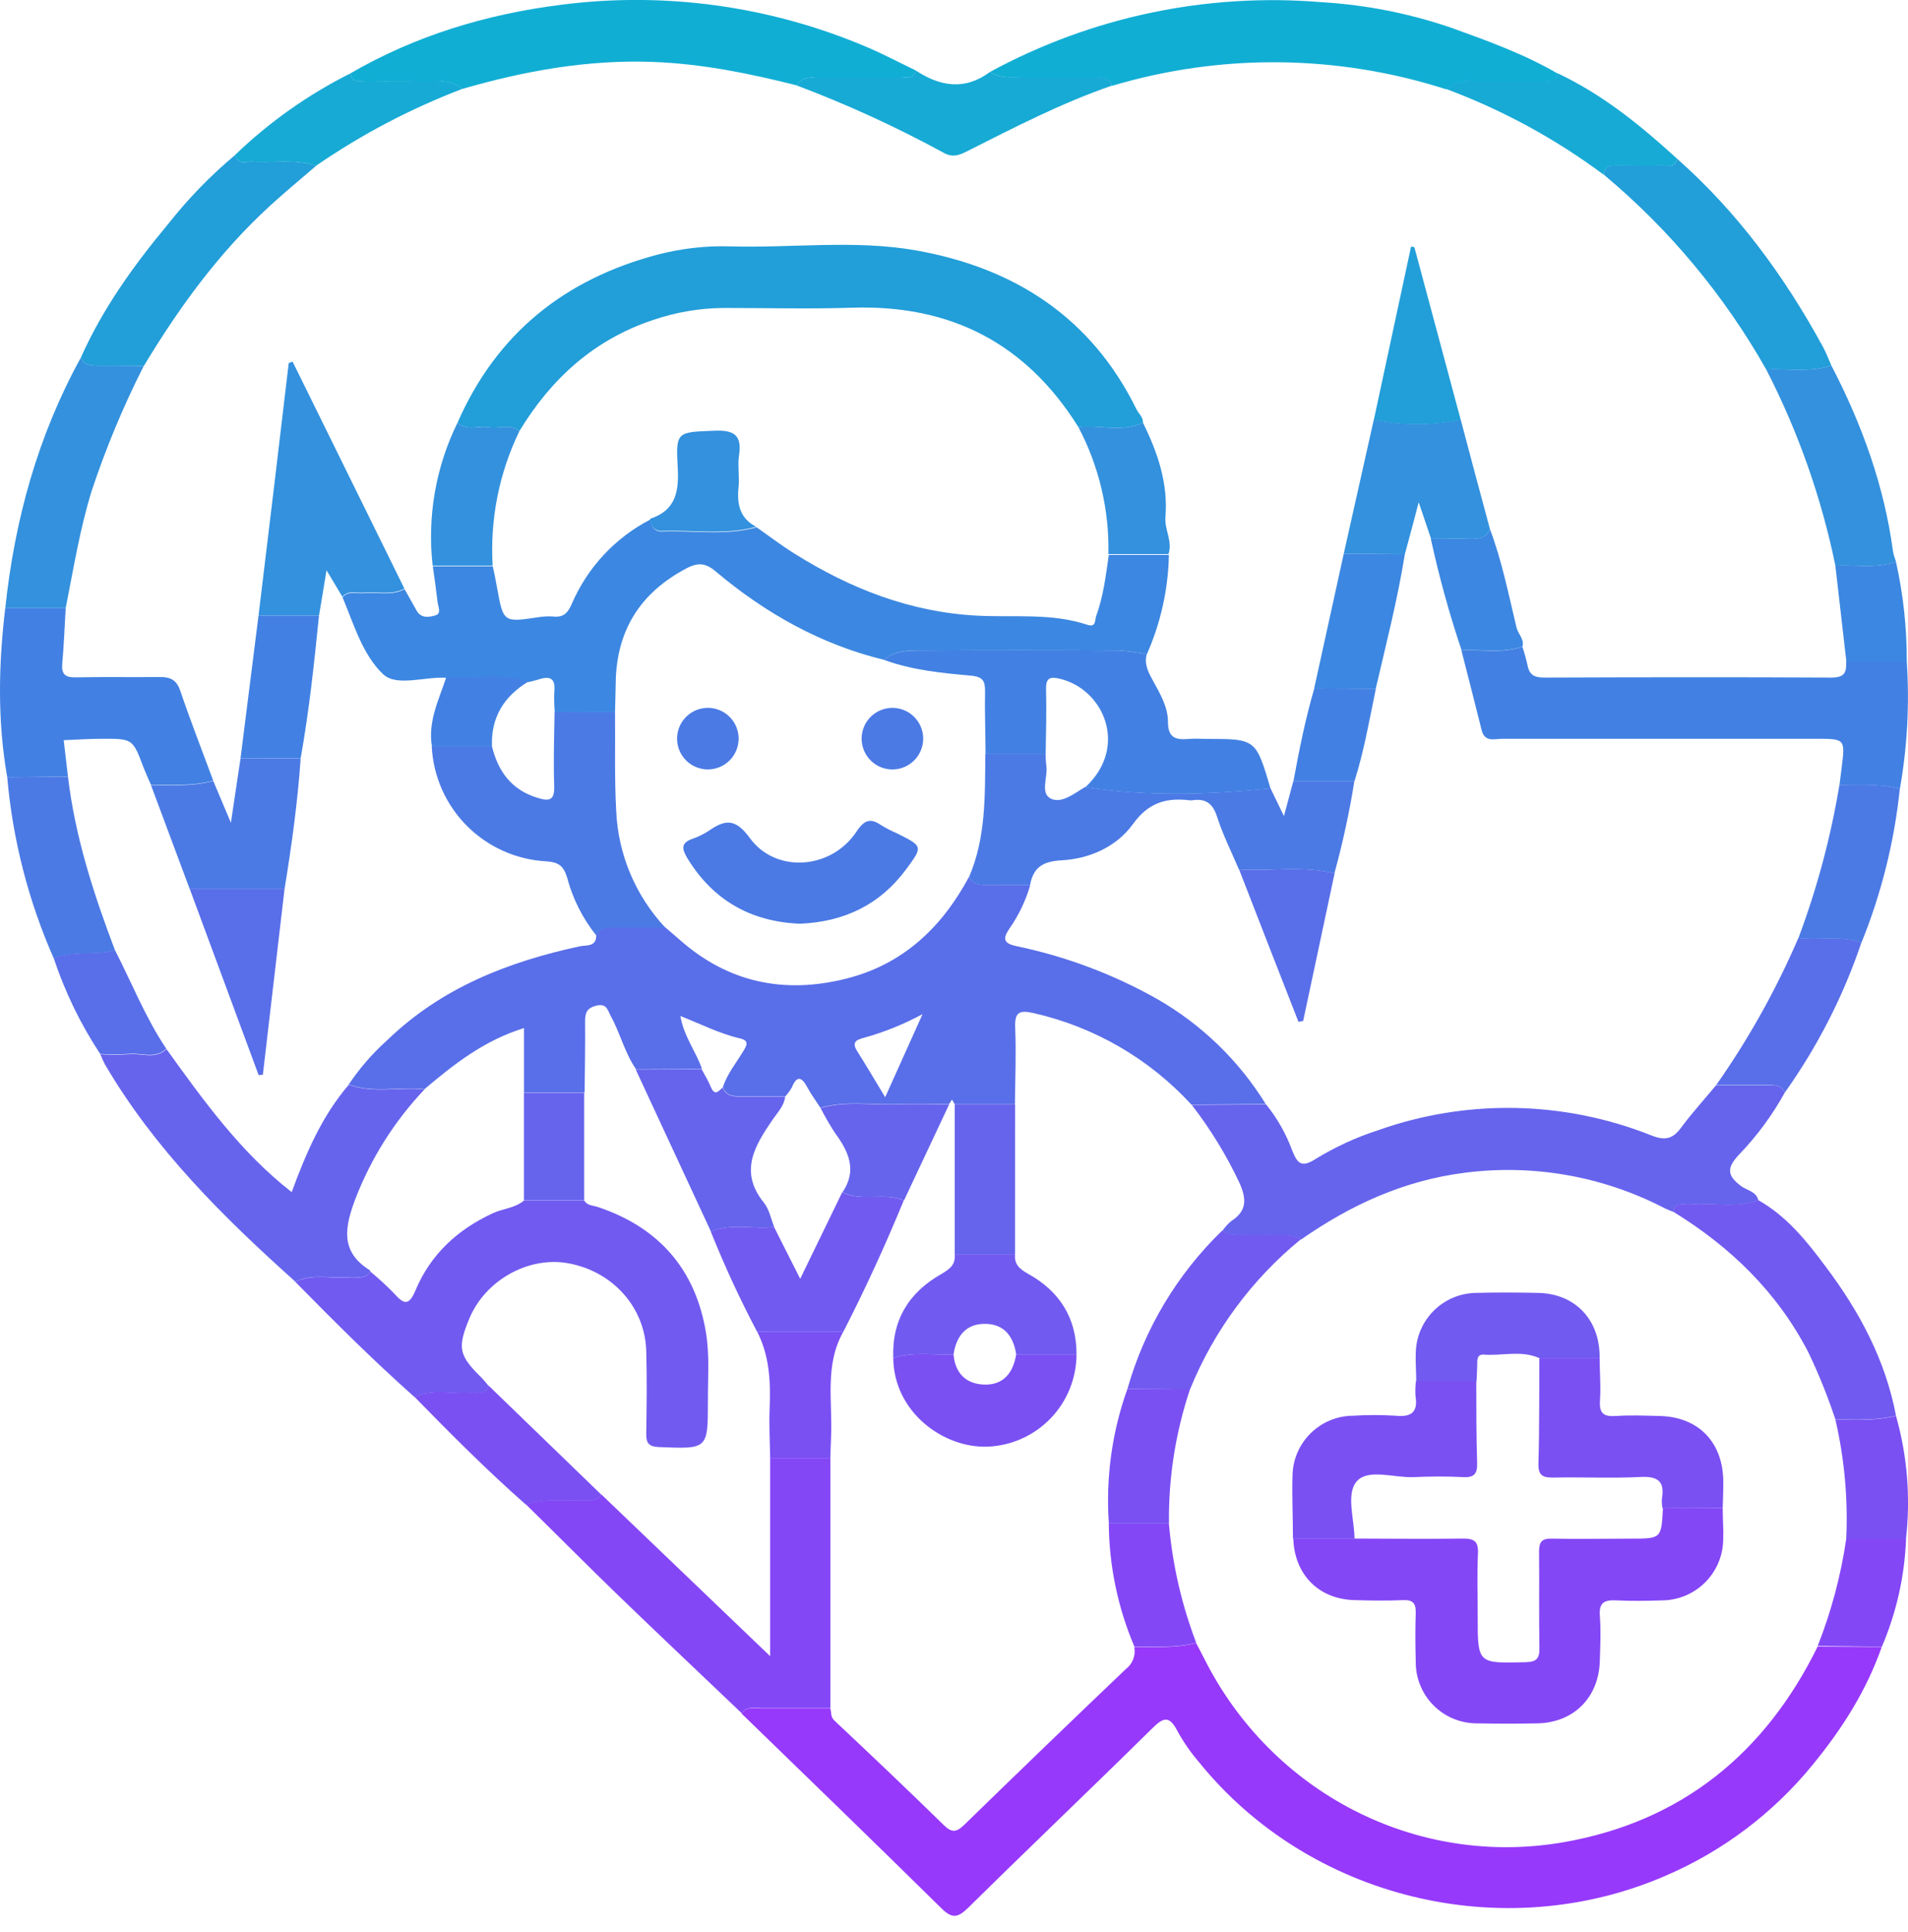 <?xml version="1.0" encoding="UTF-8"?> <svg xmlns="http://www.w3.org/2000/svg" width="80" height="81" viewBox="0 0 80 81" fill="none"><g clip-path="url(#clip0_1756_547)"><path d="M78.901 69.039C78.255 70.871 77.253 72.454 76.016 73.966C74.357 76.006 72.227 77.612 69.809 78.645C63.008 81.579 54.892 79.585 50.278 73.878C49.928 73.472 49.622 73.03 49.364 72.56C49.013 71.876 48.751 72.018 48.289 72.478C45.735 74.995 43.139 77.466 40.588 79.983C40.145 80.413 39.906 80.432 39.457 79.983C36.684 77.251 33.888 74.547 31.092 71.833C31.288 71.519 31.604 71.618 31.881 71.618C32.858 71.618 33.834 71.618 34.809 71.618C34.873 71.783 34.809 71.962 34.981 72.125C36.525 73.575 38.063 75.035 39.579 76.517C39.913 76.844 40.108 76.81 40.427 76.502C42.677 74.31 44.938 72.13 47.211 69.963C47.349 69.858 47.454 69.716 47.515 69.554C47.577 69.391 47.591 69.215 47.557 69.045C48.418 69.028 49.297 69.101 50.151 68.879C50.265 69.094 50.381 69.31 50.489 69.525C53.305 75.139 59.359 78.298 65.546 77.231C70.493 76.371 74.005 73.513 76.212 69.026L78.901 69.039Z" fill="#9639FB"></path><path d="M74.834 45.802C74.316 46.742 73.677 47.609 72.935 48.383C72.405 48.943 72.384 49.267 73.016 49.732C73.253 49.904 73.64 49.947 73.726 50.319C72.793 50.672 71.82 50.405 70.87 50.493C70.603 50.517 70.246 50.36 70.162 50.805C70.016 50.743 69.865 50.689 69.732 50.618C67.165 49.299 64.257 48.793 61.395 49.166C58.857 49.491 56.626 50.513 54.555 51.962C54.03 51.661 53.456 51.829 52.903 51.786C52.35 51.743 51.774 51.907 51.251 51.603C51.355 51.449 51.479 51.31 51.621 51.19C52.298 50.76 52.266 50.25 51.963 49.575C51.419 48.42 50.749 47.328 49.967 46.318L53.086 46.299C53.557 46.883 53.929 47.541 54.187 48.246C54.402 48.792 54.591 48.951 55.151 48.592C55.971 48.088 56.848 47.683 57.764 47.387C61.491 46.06 65.573 46.136 69.248 47.602C69.794 47.818 70.125 47.757 70.472 47.291C70.934 46.669 71.457 46.09 71.954 45.495H74.088C74.391 45.482 74.683 45.471 74.834 45.802Z" fill="#6664ED"></path><path d="M17.382 58.568C15.648 57.028 14.005 55.389 12.381 53.735C13.119 53.374 13.904 53.623 14.665 53.546C14.966 53.516 15.31 53.66 15.525 53.303C15.877 53.593 16.212 53.902 16.53 54.228C16.928 54.675 17.141 54.761 17.421 54.094C18.051 52.589 19.176 51.552 20.647 50.868C21.077 50.663 21.583 50.653 21.968 50.33H24.499C24.622 50.545 24.869 50.532 25.061 50.597C27.642 51.457 29.184 53.24 29.608 55.914C29.754 56.832 29.679 57.787 29.681 58.727C29.681 60.762 29.681 60.747 27.627 60.663C27.197 60.646 27.089 60.493 27.096 60.095C27.115 58.94 27.128 57.785 27.096 56.632C27.044 54.808 25.695 53.305 23.843 52.961C22.166 52.647 20.339 53.668 19.673 55.29C19.171 56.503 19.242 56.824 20.176 57.74C20.286 57.856 20.39 57.977 20.488 58.104C20.382 58.534 20.025 58.364 19.761 58.39C18.969 58.461 18.152 58.209 17.382 58.568Z" fill="#715AF0"></path><path d="M34.817 71.607C33.843 71.607 32.867 71.607 31.89 71.607C31.613 71.607 31.296 71.514 31.101 71.822C29.38 70.181 27.648 68.548 25.938 66.896C24.631 65.634 23.357 64.345 22.054 63.068C22.802 62.797 23.581 62.921 24.347 62.887C24.65 62.872 25.003 63.001 25.207 62.642L32.292 69.43V61.127H34.817V71.607Z" fill="#8447F6"></path><path d="M79.949 27.745C80.067 29.524 79.97 31.311 79.66 33.066C78.828 32.851 77.974 32.914 77.127 32.905L77.217 32.189C77.37 30.971 77.37 30.971 76.126 30.971C71.747 30.971 67.367 30.971 62.986 30.971C62.668 30.971 62.259 31.128 62.126 30.619C61.849 29.502 61.56 28.386 61.276 27.27C62.137 27.216 62.997 27.403 63.83 27.108C63.915 27.36 63.986 27.617 64.045 27.876C64.122 28.306 64.35 28.408 64.767 28.405C68.779 28.39 72.79 28.384 76.802 28.405C77.355 28.405 77.424 28.167 77.406 27.745H79.949Z" fill="#4281E3"></path><path d="M14.688 3.078C17.422 1.49 20.391 0.598 23.507 0.202C27.838 -0.358 32.239 0.241 36.262 1.938C36.987 2.239 37.682 2.611 38.392 2.951C38.304 3.336 37.99 3.228 37.747 3.231C36.63 3.231 35.514 3.231 34.398 3.231C34.019 3.231 33.647 3.231 33.391 3.575C31.414 3.076 29.422 2.671 27.368 2.596C24.63 2.495 21.978 2.975 19.365 3.734C19.031 3.42 18.616 3.396 18.186 3.396C17.255 3.396 16.323 3.396 15.39 3.396C15.123 3.396 14.768 3.523 14.688 3.078Z" fill="#11AED4"></path><path d="M41.509 3.016C45.765 0.703 50.605 -0.313 55.432 0.093C57.282 0.204 59.108 0.566 60.861 1.168C62.382 1.717 63.913 2.267 65.32 3.089C65.262 3.485 64.952 3.403 64.7 3.403C63.741 3.403 62.784 3.403 61.827 3.403C61.396 3.403 60.977 3.429 60.641 3.745C56.091 2.283 51.204 2.232 46.624 3.599C46.473 3.207 46.136 3.242 45.813 3.242C44.847 3.242 43.877 3.242 42.916 3.242C42.436 3.231 41.943 3.304 41.509 3.016Z" fill="#11AED4"></path><path d="M15.53 53.298C15.315 53.655 14.966 53.513 14.669 53.541C13.908 53.619 13.123 53.369 12.385 53.731C9.356 51.018 6.481 48.173 4.403 44.626C4.329 44.486 4.264 44.343 4.207 44.196C4.602 44.219 4.999 44.219 5.394 44.196C5.923 44.133 6.504 44.434 6.98 43.98C8.53 46.131 10.081 48.3 12.23 49.975C12.828 48.351 13.495 46.785 14.626 45.471C15.665 45.854 16.745 45.551 17.799 45.669C16.544 46.993 15.561 48.549 14.904 50.251C14.473 51.399 14.228 52.455 15.495 53.242C15.51 53.245 15.517 53.279 15.53 53.298Z" fill="#6664ED"></path><path d="M0.303 32.584C-0.112 30.218 -0.063 27.852 0.221 25.486H2.755C2.708 26.259 2.682 27.035 2.611 27.807C2.568 28.272 2.736 28.407 3.19 28.396C4.368 28.371 5.556 28.396 6.724 28.381C7.154 28.381 7.403 28.513 7.554 28.945C7.984 30.214 8.475 31.468 8.941 32.726C8.081 32.963 7.203 32.896 6.33 32.903C6.225 32.66 6.115 32.421 6.018 32.174C5.564 30.969 5.567 30.963 4.252 30.971C3.725 30.971 3.198 31.01 2.671 31.029L2.85 32.556L0.303 32.584Z" fill="#4281E3"></path><path d="M70.161 50.799C70.245 50.353 70.602 50.51 70.869 50.487C71.82 50.398 72.792 50.665 73.725 50.312C74.919 50.99 75.758 52.033 76.556 53.109C77.965 54.982 79.057 57.019 79.496 59.346C78.659 59.562 77.806 59.504 76.956 59.506C76.637 58.542 76.257 57.599 75.818 56.684C74.51 54.158 72.555 52.274 70.161 50.799Z" fill="#715AF0"></path><path d="M3.39 14.99C4.312 12.923 5.622 11.105 7.061 9.378C7.891 8.325 8.828 7.36 9.858 6.5C9.972 6.93 10.32 6.76 10.582 6.777C11.473 6.836 12.378 6.655 13.256 6.95C12.611 7.507 11.95 8.051 11.32 8.627C9.191 10.578 7.509 12.884 6.029 15.345C5.394 15.345 4.76 15.33 4.125 15.332C3.818 15.332 3.532 15.319 3.39 14.99Z" fill="#229ED9"></path><path d="M70.314 6.651C72.852 8.892 74.816 11.576 76.431 14.534C76.569 14.788 76.67 15.061 76.788 15.326C75.891 15.618 74.967 15.446 74.055 15.489C72.294 12.376 69.985 9.606 67.238 7.316C67.275 6.948 67.535 6.931 67.821 6.933C68.439 6.933 69.054 6.933 69.671 6.933C69.918 6.935 70.239 7.053 70.314 6.651Z" fill="#229ED9"></path><path d="M3.39 14.99C3.532 15.319 3.82 15.332 4.121 15.332C4.756 15.332 5.39 15.332 6.025 15.345C5.169 17.032 4.44 18.782 3.844 20.578C3.345 22.189 3.082 23.843 2.755 25.488H0.222C0.615 21.787 1.588 18.264 3.39 14.99Z" fill="#3391DE"></path><path d="M41.509 3.016C41.939 3.304 42.436 3.231 42.915 3.231C43.881 3.231 44.851 3.231 45.813 3.231C46.135 3.231 46.473 3.196 46.624 3.588C44.516 4.315 42.537 5.337 40.556 6.337C40.235 6.498 39.966 6.616 39.59 6.418C37.591 5.327 35.518 4.377 33.387 3.575C33.643 3.229 34.015 3.231 34.393 3.231C35.51 3.231 36.626 3.231 37.742 3.231C37.988 3.231 38.302 3.336 38.388 2.951C39.416 3.627 40.453 3.803 41.509 3.016Z" fill="#17AAD5"></path><path d="M74.055 15.489C74.967 15.446 75.892 15.618 76.788 15.326C78.064 17.782 79 20.35 79.37 23.108C79.4 23.259 79.444 23.408 79.499 23.553C78.666 23.839 77.804 23.669 76.956 23.714C76.368 20.853 75.392 18.086 74.055 15.489Z" fill="#3391DE"></path><path d="M0.304 32.584L2.85 32.559C3.149 35.082 3.926 37.48 4.823 39.84C3.986 40.083 3.081 39.84 2.257 40.184C1.193 37.775 0.533 35.208 0.304 32.584Z" fill="#4B7AE5"></path><path d="M74.834 45.802C74.683 45.471 74.391 45.482 74.094 45.484H71.96C73.316 43.555 74.469 41.491 75.401 39.326C76.281 39.422 77.182 39.209 78.047 39.511C77.29 41.754 76.207 43.874 74.834 45.802Z" fill="#596EE9"></path><path d="M78.049 39.517C77.189 39.216 76.283 39.429 75.403 39.332C76.184 37.251 76.761 35.098 77.124 32.905C77.972 32.905 78.826 32.845 79.658 33.066C79.427 35.281 78.886 37.453 78.049 39.517Z" fill="#4B7AE5"></path><path d="M70.315 6.651C70.237 7.048 69.919 6.934 69.669 6.939C69.052 6.952 68.437 6.939 67.82 6.939C67.533 6.939 67.273 6.954 67.237 7.322C65.218 5.819 62.997 4.611 60.64 3.732C60.975 3.416 61.395 3.39 61.825 3.39C62.782 3.39 63.739 3.39 64.698 3.39C64.95 3.39 65.26 3.471 65.318 3.076C67.202 3.966 68.794 5.261 70.315 6.651Z" fill="#17AAD5"></path><path d="M25.207 62.653C24.992 63.012 24.648 62.883 24.346 62.898C23.581 62.932 22.802 62.807 22.053 63.079C20.427 61.648 18.9 60.115 17.384 58.562C18.154 58.202 18.971 58.458 19.761 58.374C20.025 58.349 20.382 58.527 20.488 58.088C22.061 59.611 23.634 61.133 25.207 62.653Z" fill="#7A50F3"></path><path d="M13.25 6.95C12.373 6.655 11.467 6.836 10.576 6.778C10.314 6.761 9.966 6.924 9.852 6.5C11.282 5.122 12.913 3.968 14.689 3.078C14.769 3.523 15.119 3.386 15.388 3.39C16.319 3.403 17.251 3.39 18.184 3.39C18.614 3.39 19.034 3.416 19.369 3.732C17.209 4.557 15.154 5.637 13.25 6.95Z" fill="#17AAD5"></path><path d="M76.956 59.512C77.806 59.512 78.66 59.57 79.496 59.353C79.971 61.03 80.113 62.784 79.914 64.515H77.41C77.488 62.835 77.335 61.151 76.956 59.512Z" fill="#7A50F3"></path><path d="M77.41 64.513H79.918C79.86 66.068 79.516 67.599 78.905 69.03L76.214 69C76.784 67.555 77.185 66.05 77.41 64.513Z" fill="#8447F6"></path><path d="M2.256 40.178C3.08 39.825 3.977 40.077 4.822 39.834C5.532 41.217 6.102 42.671 6.973 43.965C6.498 44.417 5.917 44.116 5.388 44.181C4.992 44.204 4.596 44.204 4.2 44.181C3.379 42.937 2.726 41.591 2.256 40.178Z" fill="#596EE9"></path><path d="M76.954 23.714C77.802 23.669 78.664 23.839 79.496 23.553C79.803 24.929 79.954 26.335 79.948 27.745H77.417C77.262 26.401 77.108 25.058 76.954 23.714Z" fill="#3C87E1"></path><path d="M47.566 69.034C46.87 67.401 46.505 65.647 46.49 63.872H49.011C49.158 65.584 49.544 67.268 50.158 68.873C49.306 69.09 48.432 69.017 47.566 69.034Z" fill="#8447F6"></path><path d="M43.197 37.099C43.012 37.746 42.721 38.357 42.337 38.908C42.059 39.319 42.034 39.534 42.595 39.659C44.669 40.088 46.665 40.835 48.51 41.875C50.375 42.941 51.944 44.458 53.072 46.286L49.953 46.306C48.189 44.383 45.88 43.045 43.335 42.47C42.733 42.333 42.539 42.436 42.565 43.083C42.61 44.159 42.565 45.221 42.554 46.291H40.029L39.915 46.097L39.79 46.288C39.076 46.288 38.358 46.267 37.639 46.288C36.564 46.334 35.467 46.125 34.4 46.441C34.215 46.157 34.015 45.884 33.849 45.581C33.634 45.172 33.419 45.049 33.204 45.581C33.126 45.716 33.034 45.843 32.929 45.959C32.318 45.959 31.709 45.959 31.098 45.959C30.769 45.959 30.453 45.959 30.309 45.578C30.49 45.015 30.868 44.561 31.169 44.06C31.305 43.83 31.432 43.63 31.036 43.533C30.193 43.342 29.418 42.944 28.526 42.591C28.681 43.477 29.195 44.096 29.433 44.813L26.672 44.828C26.196 44.146 26.009 43.322 25.616 42.608C25.484 42.369 25.452 42.047 25.003 42.158C24.594 42.26 24.529 42.473 24.532 42.834C24.542 43.821 24.521 44.809 24.512 45.796H21.97V43.099C20.296 43.615 19.032 44.617 17.795 45.66C16.741 45.542 15.661 45.845 14.622 45.462C15.084 44.773 15.631 44.145 16.25 43.593C18.511 41.41 21.301 40.319 24.312 39.67C24.568 39.614 25.007 39.709 25 39.21C25.145 38.874 25.431 38.868 25.738 38.872C26.459 38.872 27.177 38.872 27.889 38.872C28.091 39.046 28.298 39.218 28.498 39.397C30.528 41.191 32.873 41.679 35.469 41.029C37.863 40.431 39.493 38.878 40.631 36.755C40.773 37.089 41.062 37.099 41.363 37.097C41.982 37.095 42.589 37.099 43.197 37.099ZM37.114 45.996L38.682 42.513C37.906 42.934 37.084 43.266 36.233 43.503C35.85 43.6 35.714 43.718 35.955 44.09C36.314 44.654 36.65 45.232 37.114 45.996Z" fill="#596EE9"></path><path d="M47.272 58.224C47.988 55.702 49.358 53.413 51.242 51.59C51.765 51.894 52.341 51.732 52.894 51.773C53.447 51.814 54.021 51.648 54.546 51.95C52.493 53.625 50.894 55.79 49.896 58.245L47.272 58.224Z" fill="#715AF0"></path><path d="M21.968 50.324C21.968 48.818 21.968 47.312 21.968 45.807H24.495C24.495 47.312 24.495 48.818 24.495 50.324H21.968Z" fill="#6664ED"></path><path d="M32.292 61.128C32.281 60.437 32.242 59.745 32.27 59.056C32.315 57.936 32.27 56.841 31.743 55.817H35.365C34.563 57.221 34.914 58.761 34.845 60.254C34.83 60.545 34.825 60.837 34.817 61.128H32.292Z" fill="#7A50F3"></path><path d="M62.472 22.181C62.976 23.521 63.253 24.925 63.586 26.308C63.653 26.584 63.92 26.792 63.836 27.102C62.999 27.397 62.135 27.21 61.283 27.263C60.767 25.729 60.336 24.167 59.992 22.585C60.554 22.585 61.115 22.585 61.674 22.585C62.031 22.598 62.324 22.54 62.472 22.181Z" fill="#3C87E1"></path><path d="M12.607 31.789C12.48 33.626 12.228 35.445 11.931 37.267H7.954C7.412 35.818 6.871 34.366 6.33 32.914C7.203 32.914 8.083 32.974 8.941 32.737C9.156 33.245 9.372 33.753 9.681 34.49C9.836 33.445 9.961 32.617 10.086 31.787L12.607 31.789Z" fill="#4B7AE5"></path><path d="M72.231 63.223C72.231 63.679 72.27 64.135 72.251 64.591C72.23 65.255 71.953 65.886 71.479 66.352C71.004 66.817 70.368 67.082 69.704 67.09C69.058 67.11 68.413 67.123 67.768 67.09C67.263 67.062 67.037 67.191 67.08 67.736C67.127 68.349 67.099 68.97 67.08 69.585C67.052 71.143 66.004 72.218 64.449 72.246C63.617 72.263 62.786 72.263 61.954 72.246C61.611 72.25 61.272 72.186 60.955 72.057C60.638 71.928 60.349 71.736 60.108 71.494C59.866 71.251 59.675 70.963 59.547 70.645C59.418 70.328 59.355 69.988 59.36 69.646C59.343 68.977 59.336 68.303 59.36 67.635C59.375 67.222 59.25 67.058 58.818 67.079C58.149 67.11 57.476 67.099 56.807 67.079C55.301 67.047 54.277 66.021 54.226 64.498H56.807C58.312 64.498 59.818 64.522 61.324 64.498C61.803 64.498 61.993 64.606 61.969 65.12C61.928 66.004 61.958 66.892 61.958 67.779C61.958 69.749 61.958 69.732 63.967 69.682C64.436 69.669 64.554 69.521 64.546 69.078C64.522 67.736 64.546 66.393 64.531 65.051C64.531 64.621 64.656 64.492 65.079 64.501C66.178 64.526 67.28 64.501 68.381 64.501C69.659 64.501 69.659 64.501 69.725 63.21L72.231 63.223Z" fill="#8447F6"></path><path d="M56.793 64.504H54.212C54.212 63.618 54.167 62.732 54.193 61.848C54.207 61.182 54.481 60.548 54.957 60.081C55.432 59.614 56.071 59.351 56.737 59.349C57.327 59.311 57.918 59.311 58.507 59.349C59.153 59.413 59.465 59.222 59.35 58.529C59.337 58.314 59.343 58.098 59.37 57.884H61.899C61.899 59.032 61.899 60.181 61.934 61.325C61.947 61.768 61.826 61.947 61.355 61.923C60.665 61.887 59.968 61.891 59.273 61.923C58.458 61.956 57.372 61.562 56.896 62.089C56.421 62.616 56.789 63.683 56.793 64.504Z" fill="#7A50F3"></path><path d="M72.231 63.222H69.704C69.681 63.091 69.673 62.958 69.682 62.825C69.811 62.078 69.491 61.88 68.77 61.917C67.57 61.977 66.365 61.917 65.163 61.941C64.711 61.951 64.488 61.88 64.505 61.343C64.548 59.873 64.533 58.404 64.543 56.933H67.071C67.071 57.523 67.127 58.116 67.086 58.701C67.045 59.286 67.264 59.394 67.772 59.359C68.359 59.321 68.953 59.344 69.542 59.359C71.19 59.379 72.24 60.435 72.255 62.102C72.259 62.472 72.24 62.848 72.231 63.222Z" fill="#7A50F3"></path><path d="M67.071 56.935H64.544C63.78 56.593 62.98 56.847 62.201 56.787C61.986 56.772 61.943 56.925 61.939 57.103C61.939 57.37 61.919 57.637 61.911 57.903H59.381C59.381 57.503 59.345 57.101 59.362 56.699C59.378 56.035 59.652 55.403 60.125 54.937C60.598 54.47 61.234 54.206 61.898 54.2C62.758 54.176 63.619 54.182 64.479 54.2C66.049 54.225 67.093 55.331 67.071 56.935Z" fill="#715AF0"></path><path d="M47.271 58.224L49.895 58.241C49.287 60.054 48.989 61.956 49.014 63.868H46.493C46.359 61.953 46.624 60.031 47.271 58.224Z" fill="#7A50F3"></path><path d="M35.366 55.817H31.738C31.02 54.455 30.374 53.057 29.802 51.629C30.662 51.267 31.574 51.541 32.456 51.44C32.807 52.132 33.157 52.827 33.551 53.61C34.179 52.319 34.747 51.151 35.312 49.983C36.134 50.392 37.066 49.973 37.894 50.323C37.128 52.186 36.287 54.021 35.366 55.817Z" fill="#715AF0"></path><path d="M37.454 56.933C37.388 55.339 38.113 54.176 39.468 53.41C39.833 53.195 40.07 53.012 40.031 52.58H42.559C42.522 53.01 42.754 53.203 43.122 53.408C44.423 54.135 45.14 55.249 45.138 56.774H42.608C42.494 56.036 42.118 55.518 41.335 55.498C40.507 55.479 40.104 56 39.98 56.774C39.139 56.821 38.282 56.643 37.454 56.933Z" fill="#715AF0"></path><path d="M37.454 56.933C38.282 56.643 39.138 56.821 39.979 56.774C40.044 57.555 40.491 58.011 41.246 58.043C42.074 58.077 42.483 57.55 42.608 56.774H45.137C45.135 57.776 44.746 58.737 44.052 59.459C43.357 60.181 42.41 60.606 41.41 60.646C39.538 60.714 37.474 59.179 37.454 56.933Z" fill="#7A50F3"></path><path d="M42.559 52.58H40.031C40.031 50.483 40.031 48.387 40.031 46.291H42.561L42.559 52.58Z" fill="#6664ED"></path><path d="M37.904 50.323C37.073 49.973 36.142 50.392 35.323 49.983C35.955 49.054 35.576 48.263 35.002 47.484C34.785 47.15 34.586 46.805 34.406 46.45C35.482 46.133 36.557 46.342 37.646 46.297C38.36 46.267 39.078 46.297 39.797 46.297C39.164 47.636 38.533 48.978 37.904 50.323Z" fill="#6664ED"></path><path d="M53.273 33.052L53.834 34.213L54.228 32.744H56.787C56.579 34.049 56.299 35.342 55.949 36.616C54.626 36.289 53.281 36.528 51.948 36.454C51.636 35.714 51.27 34.992 51.027 34.23C50.842 33.658 50.53 33.462 49.975 33.551C49.949 33.555 49.922 33.555 49.896 33.551C48.913 33.43 48.158 33.639 47.508 34.54C46.818 35.499 45.686 36.003 44.497 36.067C43.716 36.11 43.325 36.37 43.189 37.1C42.58 37.1 41.974 37.1 41.365 37.1C41.064 37.1 40.776 37.1 40.634 36.758C41.341 35.108 41.296 33.357 41.313 31.615H43.841C43.842 31.774 43.851 31.932 43.869 32.09C43.948 32.566 43.6 33.243 44.052 33.475C44.503 33.708 45.045 33.26 45.499 32.991C48.085 33.4 50.683 33.31 53.273 33.052Z" fill="#4B7AE5"></path><path d="M62.472 22.18C62.324 22.538 62.042 22.598 61.685 22.589C61.126 22.576 60.564 22.589 60.003 22.589L59.484 21.053C59.269 21.897 59.082 22.559 58.904 23.232L56.342 23.213C56.763 21.337 57.184 19.461 57.604 17.584C58.804 17.842 60.044 17.842 61.244 17.584C61.648 19.118 62.058 20.651 62.472 22.18Z" fill="#3391DE"></path><path d="M56.342 23.213L58.903 23.232C58.598 25.134 58.118 26.998 57.682 28.872L55.101 28.861C55.515 26.98 55.929 25.097 56.342 23.213Z" fill="#3C87E1"></path><path d="M51.956 36.454C53.29 36.527 54.634 36.288 55.957 36.615L54.64 42.799L54.443 42.836C53.609 40.709 52.781 38.582 51.956 36.454Z" fill="#596EE9"></path><path d="M55.107 28.861L57.688 28.872C57.419 30.163 57.195 31.479 56.793 32.744H54.233C54.474 31.44 54.732 30.137 55.107 28.861Z" fill="#4281E3"></path><path d="M25.788 29.853C25.801 31.238 25.76 32.625 25.837 34.008C25.92 35.828 26.65 37.558 27.896 38.887C27.177 38.887 26.459 38.887 25.745 38.887C25.444 38.887 25.151 38.887 25.007 39.224C24.433 38.508 24.014 37.679 23.779 36.792C23.628 36.295 23.424 36.147 22.908 36.108C21.653 36.042 20.467 35.514 19.58 34.625C18.692 33.736 18.166 32.549 18.102 31.294H20.628C20.888 32.344 21.449 33.116 22.534 33.445C23.028 33.6 23.261 33.561 23.237 32.944C23.2 31.909 23.237 30.87 23.252 29.834L25.788 29.853Z" fill="#4B7AE5"></path><path d="M32.464 51.44C31.582 51.541 30.672 51.267 29.809 51.629C28.757 49.365 27.706 47.101 26.656 44.838L29.418 44.823C29.549 45.071 29.7 45.309 29.805 45.568C29.969 45.961 30.13 45.744 30.302 45.589C30.446 45.963 30.762 45.974 31.091 45.97C31.702 45.97 32.311 45.97 32.922 45.97C32.877 46.363 32.606 46.628 32.397 46.935C31.651 48.024 30.973 49.114 32.029 50.418C32.253 50.693 32.324 51.095 32.464 51.44Z" fill="#6664ED"></path><path d="M25.788 29.853H23.261C23.235 29.567 23.229 29.279 23.241 28.993C23.295 28.476 23.099 28.319 22.613 28.474C22.465 28.524 22.31 28.556 22.157 28.595C21.026 28.21 19.858 28.496 18.716 28.414C17.812 28.356 16.629 28.799 16.066 28.266C15.206 27.455 14.835 26.171 14.362 25.039C14.614 24.749 14.954 24.897 15.255 24.867C15.825 24.809 16.419 24.994 16.963 24.697C17.133 24.998 17.3 25.302 17.47 25.601C17.664 25.938 17.997 25.874 18.26 25.796C18.522 25.719 18.369 25.437 18.348 25.246C18.29 24.742 18.217 24.239 18.148 23.74H20.662C20.721 24.026 20.785 24.31 20.834 24.6C21.103 26.095 21.101 26.093 22.555 25.878C22.768 25.841 22.985 25.83 23.201 25.846C23.613 25.889 23.801 25.71 23.966 25.334C24.62 23.8 25.79 22.542 27.272 21.778C27.3 22.084 27.449 22.294 27.771 22.282C29.088 22.228 30.421 22.467 31.725 22.105C32.249 22.473 32.759 22.864 33.301 23.202C35.648 24.674 38.163 25.661 40.963 25.809C42.512 25.891 44.086 25.689 45.598 26.194C45.962 26.317 45.908 25.979 45.953 25.846C46.263 25.013 46.366 24.125 46.491 23.265H49.01C48.982 24.7 48.667 26.116 48.085 27.429C47.695 27.349 47.301 27.296 46.904 27.27C44.123 27.254 41.342 27.254 38.56 27.27C38.046 27.27 37.502 27.27 37.074 27.663C34.416 27.018 32.101 25.712 30.026 23.97C29.595 23.598 29.268 23.566 28.765 23.835C26.829 24.865 25.842 26.446 25.816 28.636C25.808 29.038 25.797 29.44 25.788 29.853Z" fill="#3C87E1"></path><path d="M19.185 17.717C20.824 13.979 23.682 11.695 27.593 10.669C28.582 10.413 29.602 10.298 30.623 10.329C33.222 10.404 35.85 10.043 38.418 10.499C42.52 11.228 45.755 13.295 47.648 17.154C47.74 17.343 47.934 17.483 47.923 17.722C47.044 18.135 46.114 17.806 45.215 17.904C43.03 14.403 39.87 12.77 35.751 12.899C33.953 12.957 32.153 12.91 30.35 12.91C29.328 12.917 28.315 13.092 27.349 13.426C24.893 14.252 23.108 15.88 21.781 18.066C21.378 17.752 20.92 17.98 20.475 17.907C20.03 17.834 19.572 18.085 19.185 17.717Z" fill="#229ED9"></path><path d="M37.069 27.663C37.499 27.276 38.042 27.274 38.556 27.27C41.337 27.253 44.119 27.253 46.899 27.27C47.296 27.296 47.69 27.349 48.08 27.429C47.964 27.859 48.164 28.208 48.353 28.554C48.65 29.092 48.973 29.651 48.971 30.26C48.971 30.971 49.334 31.021 49.865 30.976C50.104 30.954 50.345 30.976 50.586 30.976C52.657 30.976 52.657 30.976 53.272 33.056C50.691 33.314 48.093 33.404 45.51 32.998C47.325 31.318 46.293 28.894 44.434 28.453C44.028 28.356 43.849 28.423 43.86 28.883C43.881 29.793 43.86 30.703 43.843 31.613H41.322C41.322 30.733 41.283 29.851 41.302 28.973C41.302 28.554 41.214 28.38 40.75 28.328C39.506 28.216 38.257 28.1 37.069 27.663Z" fill="#4281E3"></path><path d="M16.956 24.676C16.412 24.973 15.818 24.788 15.248 24.846C14.947 24.876 14.603 24.727 14.356 25.018C14.166 24.701 13.979 24.385 13.691 23.906C13.566 24.648 13.476 25.228 13.375 25.809H10.839C11.269 22.279 11.691 18.75 12.106 15.222L12.267 15.158C13.832 18.33 15.395 21.502 16.956 24.676Z" fill="#3391DE"></path><path d="M10.839 25.809H13.375C13.172 27.807 12.962 29.803 12.607 31.782H10.086C10.335 29.791 10.586 27.799 10.839 25.809Z" fill="#4281E3"></path><path d="M19.185 17.717C19.572 18.085 20.045 17.836 20.475 17.907C20.905 17.978 21.379 17.752 21.781 18.066C20.928 19.821 20.541 21.766 20.656 23.714H18.141C17.908 21.657 18.27 19.575 19.185 17.717Z" fill="#3391DE"></path><path d="M61.244 17.593C60.044 17.851 58.804 17.851 57.605 17.593C58.125 15.175 58.645 12.757 59.164 10.337L59.302 10.359L61.244 17.593Z" fill="#229ED9"></path><path d="M45.215 17.904C46.114 17.806 47.043 18.135 47.923 17.722C48.54 18.967 48.981 20.262 48.865 21.675C48.822 22.209 49.177 22.695 48.992 23.23H46.473C46.514 21.377 46.081 19.544 45.215 17.904Z" fill="#3391DE"></path><path d="M7.954 37.259H11.931L11.021 45.056L10.845 45.071L7.954 37.259Z" fill="#596EE9"></path><path d="M18.709 28.395C19.857 28.476 21.025 28.18 22.15 28.575C21.126 29.193 20.578 30.081 20.629 31.294H18.111C17.932 30.249 18.401 29.339 18.709 28.395Z" fill="#4281E3"></path><path d="M33.536 38.724C31.499 38.64 29.892 37.754 28.804 35.951C28.589 35.581 28.55 35.336 29.019 35.17C29.272 35.083 29.514 34.964 29.737 34.815C30.419 34.344 30.847 34.318 31.436 35.127C32.531 36.633 34.859 36.448 35.908 34.867C36.244 34.357 36.504 34.282 36.971 34.609C37.178 34.733 37.394 34.843 37.616 34.938C38.702 35.482 38.702 35.482 37.992 36.444C36.9 37.921 35.407 38.646 33.536 38.724Z" fill="#4B7AE5"></path><path d="M29.692 32.255C29.436 32.258 29.184 32.184 28.97 32.043C28.756 31.902 28.588 31.7 28.489 31.464C28.39 31.227 28.363 30.966 28.413 30.715C28.463 30.463 28.587 30.232 28.768 30.051C28.95 29.87 29.181 29.747 29.433 29.698C29.685 29.649 29.946 29.676 30.182 29.776C30.418 29.876 30.619 30.044 30.76 30.259C30.9 30.474 30.973 30.726 30.97 30.982C30.965 31.319 30.829 31.641 30.59 31.879C30.352 32.117 30.029 32.252 29.692 32.255Z" fill="#4B7AE5"></path><path d="M37.448 32.256C37.191 32.262 36.939 32.191 36.723 32.053C36.507 31.915 36.336 31.715 36.234 31.48C36.132 31.245 36.102 30.985 36.148 30.732C36.194 30.48 36.315 30.247 36.494 30.064C36.673 29.88 36.903 29.754 37.154 29.702C37.406 29.65 37.667 29.673 37.904 29.77C38.142 29.867 38.345 30.032 38.488 30.245C38.632 30.458 38.708 30.709 38.708 30.965C38.708 31.302 38.576 31.626 38.341 31.867C38.105 32.108 37.785 32.248 37.448 32.256Z" fill="#4B7AE5"></path><path d="M27.255 21.75C28.33 21.402 28.474 20.61 28.416 19.599C28.328 18.078 28.395 18.119 29.944 18.057C30.75 18.023 31.116 18.212 30.987 19.079C30.92 19.524 31.013 19.991 30.965 20.44C30.894 21.146 31.023 21.731 31.707 22.084C30.404 22.445 29.07 22.206 27.754 22.26C27.436 22.266 27.283 22.056 27.255 21.75Z" fill="#3391DE"></path></g><defs><clipPath id="clip0_1756_547"><rect width="80" height="80.316" fill="white"></rect></clipPath></defs></svg> 
